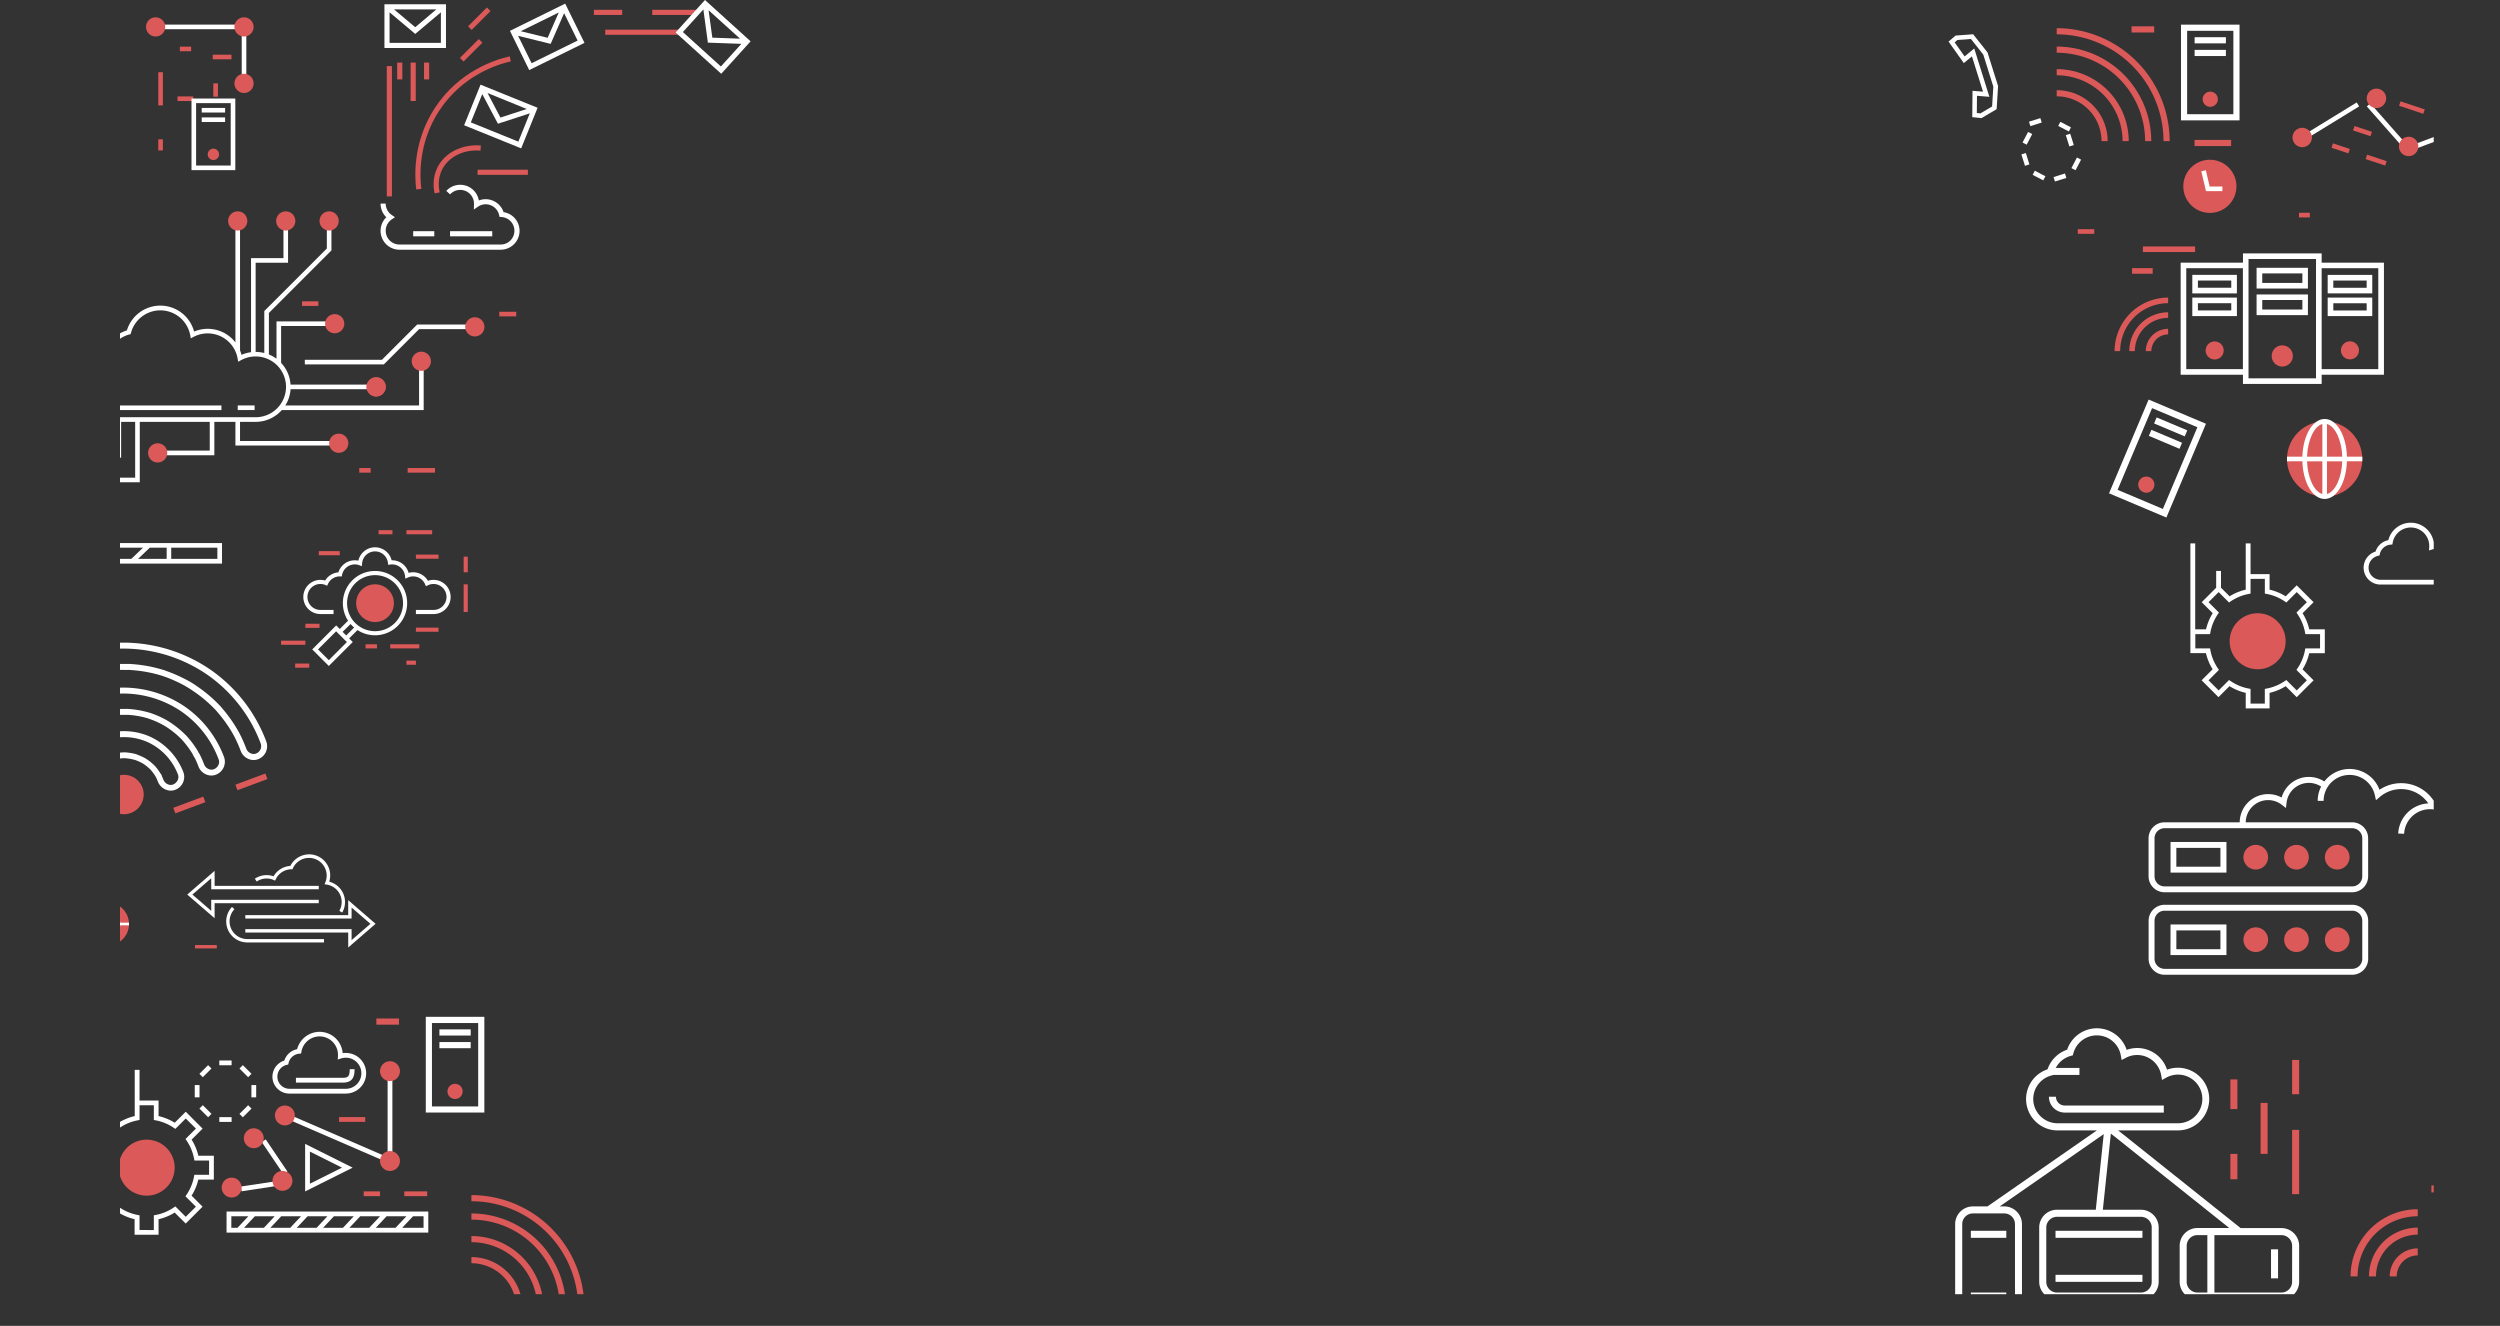 <svg xmlns="http://www.w3.org/2000/svg" xmlns:xlink="http://www.w3.org/1999/xlink" viewBox="0 0 2074.58 1100.26"><rect x="0" y="0" width="2074.58" height="1100.26" fill="#333333" stroke="none"/><defs><style>.cls-1{fill:none;}.cls-2{clip-path:url(#clip-path);}.cls-3{fill:#db5958;}.cls-4{fill:#fff;}</style><clipPath id="clip-path" transform="translate(99.58 -3.05)"><rect class="cls-1" width="1920" height="1077"/></clipPath></defs><title>Asset 2</title><g id="Layer_2" data-name="Layer 2"><g id="Layer_1-2" data-name="Layer 1"><g class="cls-2"><circle class="cls-3" cx="1833.82" cy="154.62" r="22.06"/><circle class="cls-3" cx="89.18" cy="766.79" r="17.87"/><path class="cls-4" d="M-28.27,768.73v2.21H-21c.31,10.1,4.84,17.87,10.56,17.87S-.14,781,.16,770.94H7.47v-2.21H.16c-.3-10.1-4.83-17.86-10.56-17.86S-20.65,758.63-21,768.73Zm9.52,2.21h7.25v15.51C-15.36,785.38-18.48,778.8-18.75,770.94Zm9.45,15.51V770.94H-2C-2.31,778.8-5.43,785.38-9.3,786.45ZM-2,768.73H-9.3v-15.5C-5.43,754.3-2.31,760.87-2,768.73Zm-9.46-15.5v15.5h-7.25C-18.48,760.87-15.36,754.3-11.5,753.23Z" transform="translate(99.58 -3.05)"/><path class="cls-4" d="M1748,701.75h-46.4v25.41H1748ZM1743,722.26h-36.58V706.65H1743Z" transform="translate(99.58 -3.05)"/><path class="cls-4" d="M1701.55,795.61H1748V770.19h-46.4Zm4.91-20.51H1743v15.6h-36.58Z" transform="translate(99.58 -3.05)"/><path class="cls-4" d="M1852.37,753.87H1696.66a13.27,13.27,0,0,0-13.25,13.25v31.55a13.27,13.27,0,0,0,13.25,13.26h155.71a13.27,13.27,0,0,0,13.25-13.26V767.12A13.27,13.27,0,0,0,1852.37,753.87Zm8.34,44.8a8.36,8.36,0,0,1-8.34,8.35H1696.66a8.36,8.36,0,0,1-8.34-8.35V767.12a8.35,8.35,0,0,1,8.34-8.34h155.71a8.35,8.35,0,0,1,8.34,8.34Z" transform="translate(99.58 -3.05)"/><path class="cls-4" d="M1915.53,669.72a26.41,26.41,0,0,0-25,25l4.9.25a21.52,21.52,0,0,1,42.33-4.28l.68,2.64,2.56-1a21.53,21.53,0,0,1,29.06,20.16H1975A26.43,26.43,0,0,0,1941.77,687a26.28,26.28,0,0,0-20.29-16.94A32.27,32.27,0,0,0,1875,658.42a26.42,26.42,0,0,0-45.79-6.86,23.51,23.51,0,0,0-35.43,13.3,23.3,23.3,0,0,0-11.17-2.82A23.55,23.55,0,0,0,1759,685.43h-62.38a13.27,13.27,0,0,0-13.25,13.25v31.55a13.27,13.27,0,0,0,13.25,13.25h155.71a13.26,13.26,0,0,0,13.25-13.25V698.68a13.26,13.26,0,0,0-13.25-13.25H1764A18.63,18.63,0,0,1,1782.56,667a18.43,18.43,0,0,1,11.37,3.89l3.45,2.67.49-4.34a18.6,18.6,0,0,1,28.69-13.45,26.17,26.17,0,0,0-2.83,11.87h4.91a21.52,21.52,0,0,1,42.56-4.54l.87,4,3.13-2.67a27.33,27.33,0,0,1,40.33,5.32Zm-54.82,29v31.55a8.35,8.35,0,0,1-8.34,8.34H1696.66a8.35,8.35,0,0,1-8.34-8.34V698.68a8.35,8.35,0,0,1,8.34-8.34h155.71A8.35,8.35,0,0,1,1860.71,698.68Z" transform="translate(99.58 -3.05)"/><circle class="cls-3" cx="1772.3" cy="714.45" r="10.26" transform="translate(8.02 290.07) rotate(-9.22)"/><circle class="cls-3" cx="1806.1" cy="714.45" r="10.26" transform="translate(8.46 295.49) rotate(-9.22)"/><circle class="cls-3" cx="1839.91" cy="714.45" r="10.26" transform="translate(8.89 300.9) rotate(-9.22)"/><circle class="cls-3" cx="1772.3" cy="782.9" r="10.26" transform="translate(-2.94 290.96) rotate(-9.22)"/><circle class="cls-3" cx="1806.1" cy="782.9" r="10.26" transform="translate(-2.51 296.37) rotate(-9.22)"/><circle class="cls-3" cx="1839.91" cy="782.9" r="10.26" transform="translate(-2.07 301.78) rotate(-9.22)"/><polygon class="cls-4" points="264.52 746.71 175.28 746.71 175.28 755.84 159.66 742.33 175.28 728.81 175.28 737.94 264.52 737.94 264.52 735.13 178.09 735.13 178.09 722.67 155.38 742.33 178.09 761.98 178.09 749.52 264.52 749.52 264.52 746.71"/><polygon class="cls-4" points="288.96 759.43 203.56 759.43 203.56 762.23 291.76 762.23 291.76 753.11 307.38 766.62 291.76 780.14 291.76 771.01 203.56 771.01 203.56 773.82 288.96 773.82 288.96 786.27 311.67 766.62 288.96 746.97 288.96 759.43"/><path class="cls-4" d="M184.39,760.33a17.46,17.46,0,0,0-10.76-25.65,17.28,17.28,0,0,0,.8-5.21,17.47,17.47,0,0,0-33.07-7.85,17.38,17.38,0,0,0-13.93,8.61,17.53,17.53,0,0,0-15.53,2l1.57,2.33a14.64,14.64,0,0,1,14-1.29l1.23.54.59-1.21a14.6,14.6,0,0,1,12.94-8.22h.9l.36-.83a14.67,14.67,0,0,1,26.93,11.63l-.7,1.65,1.77.28A14.66,14.66,0,0,1,182,758.92Z" transform="translate(99.58 -3.05)"/><path class="cls-4" d="M90.94,767.66a14.63,14.63,0,0,1,4-10.09l-2-1.93a17.46,17.46,0,0,0,12.67,29.48h63.66v-2.8H105.6A14.68,14.68,0,0,1,90.94,767.66Z" transform="translate(99.58 -3.05)"/><rect class="cls-3" x="161.81" y="784.22" width="18.12" height="2.81"/><path class="cls-4" d="M1606.51,913.15h-5.83a13.17,13.17,0,0,0,13.16,13.15H1696v-5.83h-82.13A7.33,7.33,0,0,1,1606.51,913.15Z" transform="translate(99.58 -3.05)"/><path class="cls-4" d="M1793.6,1022.15h-33.83l-101.65-81.06h49.72a26,26,0,1,0-9.14-50.39,26,26,0,0,0-33.52-16.44,26,26,0,0,0-49.36-.15,26.06,26.06,0,0,0-16.3,16.31,26,26,0,0,0,8.34,50.67h32.62l-90.79,63.07h-12.1a14.74,14.74,0,0,0-14.72,14.72v69.7a14.73,14.73,0,0,0,14.72,14.72h26a14.74,14.74,0,0,0,14.72-14.72v-69.7a14.75,14.75,0,0,0-14.72-14.72h-3.72l86.31-60-6.61,62.77h-32.23a14.74,14.74,0,0,0-14.72,14.72v45.06a14.73,14.73,0,0,0,14.72,14.72h69.7a14.73,14.73,0,0,0,14.72-14.72v-45.06a14.74,14.74,0,0,0-14.72-14.72h-31.61l6.66-63.2,98.29,78.38H1723.9a14.74,14.74,0,0,0-14.72,14.72v29.88a14.74,14.74,0,0,0,14.72,14.72h69.7a14.73,14.73,0,0,0,14.72-14.72v-29.88A14.73,14.73,0,0,0,1793.6,1022.15Zm-221.08-3.27v69.7a8.9,8.9,0,0,1-8.89,8.89h-26a8.89,8.89,0,0,1-8.89-8.89v-69.7a8.9,8.9,0,0,1,8.89-8.89h26A8.9,8.9,0,0,1,1572.52,1018.88Zm113.45,2.81v45.06a8.9,8.9,0,0,1-8.89,8.89h-69.7a8.9,8.9,0,0,1-8.89-8.89v-45.06a8.9,8.9,0,0,1,8.89-8.89h69.7A8.9,8.9,0,0,1,1686,1021.69Zm-98.3-106.62a20.21,20.21,0,0,1,14.94-19.5l1.62-.43,0-.08H1626v-5.83h-19.64a20.17,20.17,0,0,1,12.53-10l1.63-.44.43-1.62a20.2,20.2,0,0,1,39.37,1.62l.71,3.91,3.51-1.86a20.21,20.21,0,0,1,29.29,14.43l.69,4,3.59-2a20.19,20.19,0,1,1,9.71,37.9h-100A20.22,20.22,0,0,1,1587.67,915.07ZM1715,1066.75v-29.88a8.9,8.9,0,0,1,8.89-8.89h8.26v47.66h-8.26A8.9,8.9,0,0,1,1715,1066.75Zm87.48,0a8.9,8.9,0,0,1-8.89,8.89H1738V1028h55.62a8.9,8.9,0,0,1,8.89,8.89Z" transform="translate(99.58 -3.05)"/><rect class="cls-4" x="1635.48" y="1021.35" width="29.41" height="5.83"/><rect class="cls-4" x="1635.48" y="1072.6" width="29.41" height="5.83"/><rect class="cls-4" x="1705.74" y="1021.35" width="72.13" height="5.83"/><rect class="cls-4" x="1705.74" y="1057.89" width="72.13" height="5.83"/><rect class="cls-4" x="1884.57" y="1036.73" width="5.83" height="24.08"/><path class="cls-3" d="M1889.31,1062.25h-5.83a23.29,23.29,0,0,1,23.26-23.26v5.83A17.45,17.45,0,0,0,1889.31,1062.25Z" transform="translate(99.58 -3.05)"/><path class="cls-3" d="M1872.1,1062.25h-5.83a40.52,40.52,0,0,1,40.47-40.47v5.83A34.68,34.68,0,0,0,1872.1,1062.25Z" transform="translate(99.58 -3.05)"/><path class="cls-3" d="M1856.83,1062.25H1851a55.8,55.8,0,0,1,55.74-55.74v5.83A50,50,0,0,0,1856.83,1062.25Z" transform="translate(99.58 -3.05)"/><rect class="cls-3" x="1850.84" y="895.72" width="5.83" height="24.62"/><rect class="cls-3" x="1850.84" y="957.53" width="5.83" height="21.05"/><rect class="cls-3" x="1875.91" y="915.22" width="5.83" height="42.3"/><rect class="cls-3" x="1902.07" y="879.58" width="5.83" height="28.45"/><rect class="cls-3" x="1902.07" y="937.62" width="5.83" height="53.31"/><rect class="cls-3" x="2017.65" y="983.66" width="14.44" height="5.83"/><rect class="cls-3" x="2035.22" y="1022.89" width="20.65" height="5.83"/><rect class="cls-3" x="1702.5" y="1091.08" width="134.88" height="5.83"/><rect class="cls-3" x="1864.74" y="1091.08" width="35.54" height="5.83"/><path class="cls-4" d="M193.06,972l-39.43-19.71v39.43Zm-35.47-13.3L184.21,972l-26.62,13.31Z" transform="translate(99.58 -3.05)"/><path class="cls-4" d="M88.42,1025.9H255.83v-17.5H88.42Zm118.42-4H190.39l9-9.58h16.44Zm14.4-9.58h16.44l-9,9.58H212.27ZM185,1021.94H168.52l9-9.58h16.45Zm-21.87,0H146.65l9-9.58h16.45Zm-21.88,0H124.78l9-9.58H150.2Zm-21.87,0H102.91l9-9.58h16.44Zm132.52,0H234.14l9-9.58h8.76Zm-159.49-9.58h14.07l-9,9.58h-5.1Z" transform="translate(99.58 -3.05)"/><rect class="cls-4" x="182.01" y="880.02" width="10.18" height="3.96"/><rect class="cls-4" x="102.16" y="886.84" width="3.96" height="10.18" transform="translate(-500.62 331.84) rotate(-45)"/><rect class="cls-4" x="208.63" y="900.42" width="3.96" height="10.18"/><rect class="cls-4" x="99.05" y="923.2" width="10.18" height="3.96" transform="translate(-524.13 341.58) rotate(-45)"/><rect class="cls-4" x="182.01" y="927.04" width="10.18" height="3.96"/><rect class="cls-4" x="68.92" y="920.09" width="3.96" height="10.18" transform="translate(-533.84 318.05) rotate(-45)"/><rect class="cls-4" x="161.61" y="900.42" width="3.96" height="10.18"/><rect class="cls-4" x="65.81" y="889.96" width="10.18" height="3.96" transform="translate(-510.35 308.33) rotate(-45)"/><path class="cls-4" d="M187.37,876.81a16.91,16.91,0,0,0-2.57.19A19.24,19.24,0,0,0,147,873.7a13.93,13.93,0,0,0-10.62,9.45,14,14,0,0,0,4.31,27.38h46.72a16.86,16.86,0,0,0,0-33.72Zm0,29.76H140.65a10.07,10.07,0,0,1-2.26-19.88l1.21-.27.28-1.22a10,10,0,0,1,8.9-7.76l1.51-.14.26-1.5a15.28,15.28,0,0,1,30.34,2.64c0,.31,0,.61,0,.92l-.2,2.9,2.78-.88a12.71,12.71,0,0,1,3.93-.61,12.9,12.9,0,0,1,0,25.8Z" transform="translate(99.58 -3.05)"/><path class="cls-4" d="M185.14,897.44H146v4h39.16c9.48,0,9.48-7.53,9.48-11.14h-4C190.66,895.9,189.48,897.44,185.14,897.44Z" transform="translate(99.58 -3.05)"/><path class="cls-4" d="M59.41,948.74l9.14-9.14-14-14-9.14,9.13A43.49,43.49,0,0,0,32,929.21V916.28H16.22V890.85h-4v38.36a43.49,43.49,0,0,0-13.38,5.53l-7.16-7.15v-14h-4v14l-12,12,9.14,9.14a43.46,43.46,0,0,0-5.54,13.37h-9V890.85h-4v91h12.92a43.46,43.46,0,0,0,5.54,13.37l-9.14,9.14,14,14,9.14-9.13a43.49,43.49,0,0,0,13.38,5.53v12.93H32V1014.8a43.49,43.49,0,0,0,13.38-5.53l9.14,9.13,14-14-9.14-9.14A43.22,43.22,0,0,0,65,981.9H77.87V962.11H65A43.22,43.22,0,0,0,59.41,948.74Zm14.5,29.2H61.7l-.3,1.61a39.7,39.7,0,0,1-6.16,14.88l-.92,1.35,8.63,8.63-8.39,8.39-8.63-8.63-1.36.92a39.47,39.47,0,0,1-14.88,6.16l-1.61.31v12.21H16.22v-12.21l-1.61-.31a39.53,39.53,0,0,1-14.88-6.16l-1.35-.92-8.64,8.63-8.39-8.39,8.63-8.63-.92-1.35a39.52,39.52,0,0,1-6.15-14.88l-.31-1.61H-29.61V966.07H-17.4l.31-1.61a39.52,39.52,0,0,1,6.15-14.88l.92-1.35-8.63-8.63,8.39-8.39,8.64,8.63,1.35-.92a39.53,39.53,0,0,1,14.88-6.16l1.61-.31V920.24H28.08v12.21l1.61.31a39.47,39.47,0,0,1,14.88,6.16l1.36.92,8.63-8.63L63,939.6l-8.63,8.63.92,1.35a39.7,39.7,0,0,1,6.16,14.88l.3,1.61H73.91Z" transform="translate(99.58 -3.05)"/><rect class="cls-4" x="321.65" y="894.34" width="3.96" height="63.26"/><rect class="cls-4" x="179.36" y="905.17" width="3.96" height="85.47" transform="translate(-660.97 734.47) rotate(-66.58)"/><rect class="cls-4" x="121.77" y="949.23" width="3.96" height="32.25" transform="matrix(0.83, -0.56, 0.56, 0.83, -415.44, 228.01)"/><rect class="cls-4" x="97.84" y="984.71" width="30.93" height="3.96" transform="matrix(0.99, -0.15, 0.15, 0.99, -44.68, 24.45)"/><circle class="cls-3" cx="22.15" cy="972" r="23.25" transform="translate(-840.87 832.22) rotate(-80.61)"/><rect class="cls-3" x="281.34" y="927" width="21.75" height="3.96"/><rect class="cls-3" x="335.49" y="988.65" width="19.03" height="3.96"/><rect class="cls-3" x="301.82" y="988.65" width="13.53" height="3.96"/><circle class="cls-3" cx="323.63" cy="888.89" r="8.28"/><circle class="cls-3" cx="224.05" cy="966.41" r="8.28" transform="translate(-654.07 795.32) rotate(-67.19)"/><circle class="cls-3" cx="136.88" cy="928.65" r="8.28" transform="translate(-111.98 53.99) rotate(-13.4)"/><circle class="cls-3" cx="111.03" cy="947.53" r="8.28" transform="translate(-705.88 679.56) rotate(-67.19)"/><circle class="cls-3" cx="234.4" cy="979.92" r="8.28"/><circle class="cls-3" cx="92.61" cy="988.54" r="8.28" transform="translate(-58.59 24.82) rotate(-9.28)"/><path class="cls-4" d="M25.21,614.47A53.55,53.55,0,0,0-15,613l-.08,0a11.44,11.44,0,0,0-6.38,6.2,10.58,10.58,0,0,0-.17,8.43,11.41,11.41,0,0,0,14.49,6.55c1.06-.38,2.22-.75,3.75-1.19l.09,0,.53-.09c.45-.08.89-.16,1.34-.22l.19,0a29.39,29.39,0,0,1,5.48-.46c.4.07.83.11,1.26.16.61,0,1.22.13,1.81.21a36.46,36.46,0,0,1,3.58.69l1.13.29.35.1.09,0c1.1.41,2.27.85,3.39,1.36s2,1,2.95,1.5l.75.5a4.1,4.1,0,0,0,.43.26l.48.33c1,.7,1.94,1.46,2.85,2.25.39.34.76.68,1.13,1l.39.38.08.07,0,0,.32.33.37.39c.4.47.79.95,1.17,1.43a36.28,36.28,0,0,1,2.16,3c.28.43.54.88.8,1.32l.19.31a.05.05,0,0,0,0,0l.32.74c.45,1,.88,1.94,1.25,2.91a11.63,11.63,0,0,0,6.35,6.48,10.54,10.54,0,0,0,7.87.28l.42-.17A11.44,11.44,0,0,0,52.66,644,53.64,53.64,0,0,0,25.21,614.47ZM44.2,654a5.7,5.7,0,0,1-4.45-.11,6.82,6.82,0,0,1-3.68-3.71c-.42-1.1-.89-2.15-1.35-3.17l0-.06a4.93,4.93,0,0,0-.39-1,4.16,4.16,0,0,0-.63-.9c-.21-.35-.42-.7-.64-1-.75-1.17-1.57-2.33-2.43-3.43-.43-.54-.87-1.08-1.32-1.6l-.17-.19-.27-.33h0l-.05,0a1.14,1.14,0,0,0-.19-.19l-.3-.28-.14-.13-.41-.4c-.45-.42-.86-.79-1.27-1.15-1-.89-2.11-1.75-3.22-2.54l-.86-.59-.73-.49,0,0-.48-.3c-1.07-.6-2.19-1.18-3.33-1.69s-2.55-1.07-3.74-1.52L13.9,629h0l-.11,0a6.39,6.39,0,0,0-.91-.25l-.89-.23c-1.33-.31-2.68-.57-4-.76-.67-.1-1.36-.18-2-.25l-.19,0v0a8.46,8.46,0,0,0-1.53-.13,34.66,34.66,0,0,0-6.2.51l-.19,0-1.24.2a5,5,0,0,0-1.13.13,3.85,3.85,0,0,0-1.11.41c-1.23.37-2.24.7-3.2,1a6.56,6.56,0,0,1-8.28-3.85,5.76,5.76,0,0,1,.14-4.54,6.63,6.63,0,0,1,3.6-3.56h0a48.63,48.63,0,0,1,36.53,1.3,48.65,48.65,0,0,1,24.9,26.77C49.42,649.27,47.16,652.7,44.2,654Z" transform="translate(99.58 -3.05)"/><path class="cls-4" d="M53.69,589.34a91,91,0,0,0-51.26-15.7,88.69,88.69,0,0,0-30.09,5.57h0a11.52,11.52,0,0,0-6.43,6.25,10.56,10.56,0,0,0-.15,8.39,11.54,11.54,0,0,0,14.5,6.55c1.9-.7,3.67-1.28,5.38-1.78l1.91-.52,1-.26.33-.09.32-.06.49-.09A75,75,0,0,1,.82,596.26c.91,0,1.83,0,2.8,0s1.67,0,2.54,0l.41,0,.5,0c1,.08,2.1.18,3.13.29a75.31,75.31,0,0,1,10.76,2l1.41.39.29.11.46.14,1,.33c1.76.61,3.52,1.29,5.22,2s3.21,1.46,4.78,2.27c.83.43,1.66.89,2.46,1.34l1,.61.68.42.29.16a77.78,77.78,0,0,1,7.83,5.84c1.34,1.15,2.67,2.36,3.93,3.61.21.2.42.41.62.62l.29.28.27.29.51.56c.36.4.7.8,1,1.2a75.43,75.43,0,0,1,7.27,10.09c.06.11.15.31.26.54a11.57,11.57,0,0,0,1.5,2.62c.18.37.36.74.53,1.11.91,1.9,1.76,3.91,2.6,6.14a11.66,11.66,0,0,0,6.32,6.47,10.6,10.6,0,0,0,7.91.29l.42-.17a11.46,11.46,0,0,0,6.54-14.51A88.72,88.72,0,0,0,53.69,589.34Zm24.32,52a5.66,5.66,0,0,1-4.47-.12,6.81,6.81,0,0,1-3.66-3.69c-.89-2.36-1.79-4.49-2.76-6.51-.22-.46-.44-.92-.67-1.38l-.24-.48a5.1,5.1,0,0,0-.86-1.33l-.26-.54a10.21,10.21,0,0,0-.47-.92,78,78,0,0,0-7.77-10.8c-.37-.43-.73-.85-1.11-1.27l-.2-.22a.81.81,0,0,0-.09-.1h0l-.12-.13c-.05-.06-.11-.12-.16-.19l-.19-.19-.1-.11h0l-.11-.12L54.5,613l-.66-.65c-1.35-1.33-2.77-2.63-4.2-3.85a83.52,83.52,0,0,0-8.84-6.55l-.09-.06-.15-.1,0,0c-.11-.06-.22-.14-.34-.2-.47-.29-1-.59-1.16-.7-.85-.49-1.74-1-2.62-1.42-1.67-.87-3.39-1.68-5.09-2.42s-3.68-1.51-5.56-2.16l-1.05-.33v0h0l-.94-.27c-.52-.15-1-.3-1.55-.43a79.44,79.44,0,0,0-11.47-2.17c-1.09-.12-2.22-.22-3.34-.3l-.35,0a5.07,5.07,0,0,0-.95-.11,3.91,3.91,0,0,0-1,.09H3.66c-1,0-2,0-3.06,0a80.87,80.87,0,0,0-11.9,1.43h0a7.88,7.88,0,0,0-1.85.39h0v0l-.59.16c-.68.18-1.35.35-2,.55-1.83.53-3.69,1.14-5.71,1.89a6.54,6.54,0,0,1-8.27-3.86,5.7,5.7,0,0,1,.13-4.52A6.68,6.68,0,0,1-26,583.83h0a84,84,0,0,1,28.4-5.27,86.17,86.17,0,0,1,48.49,14.86,83.81,83.81,0,0,1,30.94,39.7C83.22,636.67,81,640.1,78,641.36Z" transform="translate(99.58 -3.05)"/><path class="cls-4" d="M74.79,558.58A128.18,128.18,0,0,0,2.24,536.33a126.34,126.34,0,0,0-42.93,7.93h0a11.5,11.5,0,0,0-6.44,6.26,10.58,10.58,0,0,0-.14,8.38,11.51,11.51,0,0,0,14.5,6.55c2.84-1.06,5.64-2,8.32-2.74,1.35-.39,2.76-.77,4.17-1.12l.67-.15c.14,0,.33-.07.54-.14h0l.2,0,1.09-.22A113,113,0,0,1-.7,559c1.65-.07,3.28-.05,5,0,1.11,0,2.27,0,3.42,0h.17l1.92.12c1.47.11,3,.24,4.43.41a112.47,112.47,0,0,1,16.16,3c1,.26,2,.54,2.92.82l.52.15.75.24c.7.22,1.39.46,2.08.71,2.57.89,5.13,1.89,7.63,3s5,2.27,7.38,3.53c1.2.63,2.41,1.29,3.58,2l1.64,1,.93.58.36.21,0,0,.08.06c2.47,1.63,4.72,3.19,6.79,4.72s4,3.06,5.78,4.6c2.08,1.78,4.12,3.67,6.06,5.6.46.45.91.91,1.35,1.36a10.2,10.2,0,0,0,.82.79c.51.52,1,1.15,1.56,1.8l.79.94a112.37,112.37,0,0,1,11,15.23c.45.75.89,1.51,1.32,2.27l.57,1,.1.2.32.6c.17.31.33.62.39.74.4.79.79,1.59,1.17,2.39,1.39,2.9,2.72,6,3.94,9.29a11.62,11.62,0,0,0,6.32,6.47,10.6,10.6,0,0,0,7.91.29l.42-.16a11.48,11.48,0,0,0,6.54-14.52A126.31,126.31,0,0,0,74.79,558.58ZM113,628.33a5.69,5.69,0,0,1-4.48-.12,6.7,6.7,0,0,1-3.64-3.68c-1.28-3.4-2.66-6.65-4.11-9.68-.4-.84-.81-1.68-1.22-2.5-.07-.12-.25-.46-.43-.81a1.4,1.4,0,0,1-.09-.17,1,1,0,0,1-.08-.18h0a.69.69,0,0,1-.09-.15l-.06-.12-.09-.14-.16-.3-.5-.89c-.45-.79-.92-1.58-1.39-2.37a115.78,115.78,0,0,0-11.44-15.9l-.72-.87c-.59-.71-1.19-1.44-1.86-2.12-.21-.23-.44-.43-.66-.63a1.59,1.59,0,0,0-.13-.13l-1.4-1.42c-2-2-4.17-4-6.34-5.85a128.17,128.17,0,0,0-13.75-10.15h0v0c-.35-.23-.74-.46-.9-.56l-1.71-1c-1.23-.71-2.49-1.39-3.75-2-2.52-1.31-5.11-2.55-7.7-3.67s-5.28-2.18-8-3.12L36.12,559l-.38-.12h0l-.64-.19H35l-.33-.1c-1-.29-2-.58-3-.85a115.49,115.49,0,0,0-16.87-3.16c-1.53-.18-3.09-.32-4.63-.43L8.25,554l-.64,0H7.06v0c-.91,0-1.83,0-2.73,0-1.7,0-3.47,0-5.24.05a116.5,116.5,0,0,0-17.84,2.16l-1.12.22-.22,0-.16,0-.13,0-.17,0h0l-.16,0h0l-.76.18c-1.48.36-2.94.75-4.37,1.16-2.78.8-5.7,1.76-8.66,2.86a6.19,6.19,0,0,1-4.82-.21A7,7,0,0,1-42.78,557a5.68,5.68,0,0,1,.14-4.51,6.62,6.62,0,0,1,3.64-3.6h0a121.19,121.19,0,0,1,41.24-7.62A123.36,123.36,0,0,1,72,562.65a121.33,121.33,0,0,1,44.78,57.43A6.57,6.57,0,0,1,113,628.33Z" transform="translate(99.58 -3.05)"/><rect class="cls-3" x="95.78" y="649.39" width="26.55" height="4.92" transform="translate(-121.19 76.08) rotate(-20.44)"/><rect class="cls-3" x="44.24" y="668.59" width="26.55" height="4.92" transform="translate(-131.15 59.29) rotate(-20.44)"/><circle class="cls-3" cx="102.9" cy="659.32" r="16.35"/><path class="cls-4" d="M1650.56,412.43l47.59,20.08L1731,354.7l-47.59-20.08Zm35.72-70.7,37.59,15.86-28.61,67.81-37.59-15.86Z" transform="translate(99.58 -3.05)"/><rect class="cls-4" x="1699.11" y="343.57" width="5.43" height="27.59" transform="translate(810.63 1783.41) rotate(-67.13)"/><rect class="cls-4" x="1694.76" y="353.87" width="5.43" height="27.59" transform="translate(798.49 1785.7) rotate(-67.13)"/><circle class="cls-3" cx="1681.6" cy="405.29" r="6.72" transform="translate(754.12 1794.07) rotate(-67.13)"/><rect class="cls-4" x="1611.65" y="103.12" width="3.86" height="9.92" transform="translate(869.68 1484.84) rotate(-62.39)"/><rect class="cls-4" x="1622.89" y="116.56" width="3.86" height="9.92" transform="matrix(0.95, -0.3, 0.3, 0.95, 137.55, 488.25)"/><rect class="cls-4" x="1618.3" y="137.04" width="9.92" height="3.86" transform="translate(847.5 1509.99) rotate(-62.39)"/><rect class="cls-4" x="1604.86" y="148.28" width="9.92" height="3.86" transform="translate(128.29 485.07) rotate(-17.39)"/><rect class="cls-4" x="1590.44" y="143.69" width="3.86" height="9.92" transform="translate(822.35 1487.81) rotate(-62.39)"/><rect class="cls-4" x="1579.21" y="130.25" width="3.86" height="9.92" transform="translate(131.46 475.81) rotate(-17.39)"/><rect class="cls-4" x="1577.74" y="115.83" width="9.92" height="3.86" transform="translate(844.53 1462.66) rotate(-62.39)"/><rect class="cls-4" x="1591.18" y="104.59" width="9.92" height="3.86" transform="matrix(0.95, -0.3, 0.3, 0.95, 140.72, 478.98)"/><path class="cls-4" d="M42.5,470.73v0H84.65v-17h-163v17h117v0Zm38.29-3.89H42.5v-9.33H80.79Zm-106.72-9.33H-6.2l-9.73,9.33H-35.66Zm-15.31,9.33H-61l9.73-9.33H-31.5Zm40.62-9.33H19.11l-9.74,9.33H-10.36Zm-73.88,0h17.69l-9.73,9.33h-8ZM15,466.84l9.73-9.33h14v9.33Z" transform="translate(99.58 -3.05)"/><polygon class="cls-4" points="1844.22 154.78 1833.65 154.78 1830.46 141.27 1826.71 142.15 1830.6 158.63 1844.22 158.63 1844.22 154.78"/><path class="cls-4" d="M1815.62,225.28H1773v17.19h42.59ZM1811,237.82h-33.29v-7.9H1811Z" transform="translate(99.58 -3.05)"/><path class="cls-4" d="M1815.62,247.38H1773v17.2h42.59ZM1811,259.93h-33.29V252H1811Z" transform="translate(99.58 -3.05)"/><path class="cls-4" d="M1710,221v93h51.69v7.66H1827V314h51.69V221H1827v-7.66h-65.29V221Zm4.65,88.36V225.63h47v83.72ZM1874,225.63v83.72h-47V225.63ZM1766.32,218h56v99h-56V218Z" transform="translate(99.58 -3.05)"/><path class="cls-4" d="M1719.67,246.51h37V231.17h-37Zm4.64-10.69H1752v6h-27.69Z" transform="translate(99.58 -3.05)"/><path class="cls-4" d="M1719.67,265.35h37V250h-37Zm4.64-10.69H1752v6h-27.69Z" transform="translate(99.58 -3.05)"/><path class="cls-4" d="M1710.28,102.93h48.57V23.5h-48.57Zm5.1-74.32h38.37V97.82h-38.37Z" transform="translate(99.58 -3.05)"/><path class="cls-4" d="M1869,231.17h-37v15.34h37Zm-4.65,10.69h-27.68v-6h27.68Z" transform="translate(99.58 -3.05)"/><path class="cls-4" d="M1869,250h-37v15.34h37Zm-4.65,10.7h-27.68v-6h27.68Z" transform="translate(99.58 -3.05)"/><rect class="cls-4" x="1821.17" y="30.87" width="25.95" height="5.11"/><rect class="cls-4" x="1821.17" y="41.39" width="25.95" height="5.11"/><rect class="cls-4" x="1813.02" y="100.33" width="47.66" height="3.86" transform="translate(317.08 972.24) rotate(-31.52)"/><rect class="cls-4" x="1878.16" y="84.67" width="3.86" height="42.92" transform="translate(499.64 1267.35) rotate(-41.42)"/><rect class="cls-4" x="1901.95" y="116.03" width="40.6" height="3.86" transform="translate(179.91 677.31) rotate(-20.49)"/><circle class="cls-3" cx="1929.07" cy="380.91" r="31.26"/><path class="cls-4" d="M1798.24,382v3.85H1811c.54,17.68,8.46,31.26,18.48,31.26s17.94-13.58,18.48-31.26h12.78V382H1848c-.54-17.68-8.46-31.27-18.48-31.27S1811.56,364.35,1811,382Zm16.64,3.85h12.69V413C1820.81,411.14,1815.35,399.64,1814.88,385.88ZM1831.43,413V385.88h12.68C1843.64,399.64,1838.18,411.14,1831.43,413Zm12.68-31h-12.68V354.89C1838.18,356.77,1843.64,368.27,1844.11,382Zm-16.54-27.14V382h-12.69C1815.35,368.27,1820.81,356.77,1827.57,354.89Z" transform="translate(99.58 -3.05)"/><path class="cls-3" d="M1649.44,120.18h-5.11a37.24,37.24,0,0,0-37.2-37.2V77.87A42.36,42.36,0,0,1,1649.44,120.18Z" transform="translate(99.58 -3.05)"/><path class="cls-3" d="M1666.9,120.18h-5.1a54.74,54.74,0,0,0-54.67-54.67v-5.1A59.83,59.83,0,0,1,1666.9,120.18Z" transform="translate(99.58 -3.05)"/><path class="cls-3" d="M1685.61,120.18h-5.1a73.46,73.46,0,0,0-73.38-73.37V41.7A78.57,78.57,0,0,1,1685.61,120.18Z" transform="translate(99.58 -3.05)"/><path class="cls-3" d="M1700.87,120.18h-5.1a88.75,88.75,0,0,0-88.64-88.64v-5.1A93.84,93.84,0,0,1,1700.87,120.18Z" transform="translate(99.58 -3.05)"/><circle class="cls-3" cx="1738.16" cy="293.85" r="7.51" transform="translate(1269.25 1959.45) rotate(-80.78)"/><circle class="cls-3" cx="1850.49" cy="293.85" r="7.51" transform="translate(76.4 297.17) rotate(-9.22)"/><path class="cls-3" d="M1685.7,294.45h-4.64a18.56,18.56,0,0,1,18.54-18.54v4.65A13.91,13.91,0,0,0,1685.7,294.45Z" transform="translate(99.58 -3.05)"/><path class="cls-3" d="M1672,294.45h-4.64a32.29,32.29,0,0,1,32.26-32.26v4.65A27.64,27.64,0,0,0,1672,294.45Z" transform="translate(99.58 -3.05)"/><path class="cls-3" d="M1659.81,294.45h-4.65A44.49,44.49,0,0,1,1699.6,250v4.65A39.84,39.84,0,0,0,1659.81,294.45Z" transform="translate(99.58 -3.05)"/><rect class="cls-3" x="1859.13" y="104.31" width="3.86" height="15.21" transform="translate(1268.06 1839.88) rotate(-71.64)"/><rect class="cls-3" x="1870.44" y="127.45" width="3.86" height="17.08" transform="translate(1252.96 1867.1) rotate(-71.64)"/><rect class="cls-3" x="1841.02" y="118.83" width="3.86" height="14.78" transform="translate(1242.08 1832.49) rotate(-71.64)"/><rect class="cls-3" x="1821.12" y="116.1" width="30.33" height="5.11"/><rect class="cls-3" x="1724.22" y="190.17" width="13.66" height="3.86"/><rect class="cls-3" x="1900.14" y="81.79" width="3.86" height="21.18" transform="translate(1314.69 1865.42) rotate(-71.64)"/><rect class="cls-3" x="1778.24" y="204.51" width="43.32" height="4.65"/><rect class="cls-3" x="1768.83" y="21.85" width="18.8" height="5.11"/><rect class="cls-3" x="1769.24" y="222.5" width="17.12" height="4.65"/><circle class="cls-3" cx="1811.01" cy="117.2" r="8.06" transform="translate(1228.77 1796) rotate(-71.64)"/><circle class="cls-3" cx="1863.2" cy="85.95" r="8.06" transform="matrix(0.32, -0.95, 0.95, 0.32, 1294.18, 1824.13)"/><circle class="cls-3" cx="1899.09" cy="124.54" r="8.06" transform="translate(1573.81 1976.64) rotate(-80.85)"/><circle class="cls-3" cx="1946.1" cy="107.65" r="8.06" transform="translate(1330.36 1917.67) rotate(-71.64)"/><circle class="cls-3" cx="1893.9" cy="295.38" r="8.81"/><circle class="cls-3" cx="1834.14" cy="82.34" r="6.32"/><path class="cls-4" d="M253.76,926.27h48.58V846.84H253.76ZM258.87,852h38.36v69.21H258.87Z" transform="translate(99.58 -3.05)"/><rect class="cls-4" x="364.65" y="854.21" width="25.95" height="5.11"/><rect class="cls-4" x="364.65" y="864.73" width="25.95" height="5.11"/><path class="cls-3" d="M333.92,1088.52h-5.1a37.25,37.25,0,0,0-37.21-37.2v-5.11A42.36,42.36,0,0,1,333.92,1088.52Z" transform="translate(99.58 -3.05)"/><path class="cls-3" d="M351.39,1088.52h-5.11a54.73,54.73,0,0,0-54.67-54.67v-5.1A59.84,59.84,0,0,1,351.39,1088.52Z" transform="translate(99.58 -3.05)"/><path class="cls-3" d="M370.1,1088.52H365a73.47,73.47,0,0,0-73.38-73.38V1010A78.58,78.58,0,0,1,370.1,1088.52Z" transform="translate(99.58 -3.05)"/><path class="cls-3" d="M385.36,1088.52h-5.11a88.74,88.74,0,0,0-88.64-88.64v-5.1A93.85,93.85,0,0,1,385.36,1088.52Z" transform="translate(99.58 -3.05)"/><rect class="cls-3" x="312.32" y="845.19" width="18.8" height="5.11"/><circle class="cls-3" cx="377.63" cy="905.68" r="6.32"/><rect class="cls-3" x="1907.77" y="176.56" width="9.01" height="3.86"/><path class="cls-4" d="M1549.73,46.58l-11.93-15.1-14.56,1.08-5.84,5,12.65,17.84,6.75-5.58L1546,79.12l-8.73-.73-.21,21.86,7.68.81,12.56-7.42,1.19-19.2Zm-5.88,50.55-3-.31.14-14.28,10.29.86-12.56-40.11-8,6.58-8.25-11.64,2.26-2,11.27-.83,10.23,13,8.31,26.52-1,16.48Z" transform="translate(99.58 -3.05)"/><path class="cls-4" d="M112.56,353.13a29,29,0,0,0,21.73-9.81H252V306.51h-3.82v33h-111a28.87,28.87,0,0,0,4.37-13.5h65.35v-3.82H141.52a28.93,28.93,0,0,0-7.83-18V273.57h39.59v-3.82H129.87v31a28.79,28.79,0,0,0-6.31-3.56V262.75l51.9-51.89V192.38h-3.82v16.89L120.3,260.61l-.56.56V296a28.83,28.83,0,0,0-7.18-.9h0v-74h26.9V192.38h-3.82v24.85h-26.9v78.09a28.69,28.69,0,0,0-7.88,2.2,29.93,29.93,0,0,0-1.25-3.71V192.38H95.78V287.2a29.08,29.08,0,0,0-34.29-9,29,29,0,0,0-55.76-1,29.1,29.1,0,0,0-19.15,19.14,28.94,28.94,0,0,0-8.7,4.43V264.84H-68.51v3.82h42.57v35.52A29,29,0,0,0-30,309.7V286.4H-88.16v3.82h54.31v33.87h0a29.05,29.05,0,0,0,14.66,25.22H-52.85v-36h-3.82v39.8H-2.89V379H-59.18v3.82H.93V353.13H12.59v46.29H-45.92v3.82H16.41V353.13H74.47V377h-39v3.82H78.29V353.13H95.78v19.66h81V369H99.6V353.13ZM-4.82,349.31A25.24,25.24,0,0,1-30,324.09a25.24,25.24,0,0,1,18.65-24.35l1.07-.28.28-1.07A25.25,25.25,0,0,1,7.76,280.6l1.07-.29.28-1.06a25.23,25.23,0,0,1,49.17,2l.46,2.57,2.31-1.22a25.22,25.22,0,0,1,36.57,18l.45,2.64,2.35-1.29a25.22,25.22,0,1,1,12.14,47.33H-4.82Z" transform="translate(99.58 -3.05)"/><path class="cls-4" d="M-17.9,322.62h-3.82A20.72,20.72,0,0,0-1,343.32H84.18V339.5H-1A16.89,16.89,0,0,1-17.9,322.62Z" transform="translate(99.58 -3.05)"/><rect class="cls-4" x="197.27" y="336.45" width="14" height="3.82"/><polygon class="cls-4" points="316.91 298.59 252.95 298.59 252.95 302.41 318.49 302.41 347.76 273.14 388.39 273.14 388.39 269.32 346.18 269.32 316.91 298.59"/><rect class="cls-3" x="338.27" y="388.39" width="22.7" height="3.82"/><rect class="cls-3" x="298.13" y="388.39" width="9.46" height="3.82"/><rect class="cls-3" x="250.67" y="250.05" width="13.53" height="3.82"/><rect class="cls-3" x="414.33" y="258.72" width="14.07" height="3.82"/><circle class="cls-3" cx="-73.79" cy="266.75" r="7.98" transform="translate(42.53 -12.56) rotate(-11.99)"/><circle class="cls-3" cx="281.11" cy="367.83" r="7.98"/><circle class="cls-3" cx="277.75" cy="268.62" r="7.98"/><circle class="cls-3" cx="197.27" cy="183.35" r="7.98"/><circle class="cls-3" cx="273.12" cy="183.35" r="7.98"/><circle class="cls-3" cx="237.12" cy="183.35" r="7.98"/><circle class="cls-3" cx="7.98" cy="285.26" r="7.98"/><circle class="cls-3" cx="-54.76" cy="308.98" r="7.98" transform="translate(27.12 -7.36) rotate(-13.28)"/><circle class="cls-3" cx="212.56" cy="324.09" r="7.98" transform="translate(-67.33 242.18) rotate(-45)"/><circle class="cls-3" cx="212.56" cy="324.09" r="7.98" transform="translate(-67.33 242.18) rotate(-45)"/><circle class="cls-3" cx="250.04" cy="302.85" r="7.98" transform="translate(54.29 40.92) rotate(-9.22)"/><circle class="cls-3" cx="394.04" cy="271.23" r="7.98"/><circle class="cls-3" cx="-65.81" cy="380.94" r="7.98" transform="translate(-292.99 171.32) rotate(-67.5)"/><circle class="cls-3" cx="31.28" cy="378.86" r="7.98" transform="translate(13.37 14.28) rotate(-13.28)"/><circle class="cls-3" cx="-52.9" cy="401.33" r="7.98" transform="translate(5.96 -4.46) rotate(-13.28)"/><rect class="cls-4" x="200.59" y="28.4" width="3.82" height="35.69"/><rect class="cls-4" x="134.89" y="20.42" width="62.05" height="3.82"/><rect class="cls-3" x="149.26" y="38.71" width="9.36" height="3.82"/><rect class="cls-3" x="176.54" y="45.39" width="15.53" height="3.82"/><rect class="cls-3" x="177.02" y="69.2" width="3.82" height="11.04"/><rect class="cls-3" x="131.34" y="115.58" width="3.82" height="9.27"/><rect class="cls-3" x="147.3" y="80.01" width="13.05" height="3.82"/><circle class="cls-3" cx="102.93" cy="72.24" r="7.98" transform="translate(96.01 136.07) rotate(-67.19)"/><circle class="cls-3" cx="202.5" cy="22.33" r="7.98"/><circle class="cls-3" cx="129.15" cy="22.33" r="7.98"/><path class="cls-4" d="M59.34,144.25H95.69V84.81H59.34Zm3.82-55.62H91.87v51.8H63.16Z" transform="translate(99.58 -3.05)"/><rect class="cls-4" x="167.39" y="89.56" width="19.41" height="3.82"/><rect class="cls-4" x="167.39" y="97.43" width="19.41" height="3.82"/><circle class="cls-3" cx="177.09" cy="128.07" r="4.73"/><rect class="cls-3" x="131.34" y="59.94" width="3.82" height="27.53"/><path class="cls-4" d="M179.39,522.06l-19.88,19.88,13.76,13.76,19.88-19.88-3-3,6.91-6.91a26.71,26.71,0,0,0,14.55,4.32c.64,0,1.28,0,1.92-.07a26.68,26.68,0,1,0-24.27-12.06L182.37,525Zm-6.12,28.81-8.92-8.93,15-15,8.93,8.92Zm21.93-63.74a23.25,23.25,0,1,1,2.7,35.21h0a23.08,23.08,0,0,1-2.7-2.32,22.5,22.5,0,0,1-1.78-2c-.19-.23-.37-.46-.54-.7A23.4,23.4,0,0,1,195.2,487.13Zm-3.85,33.76,0,0,.44.49c.09.09.17.19.25.28l.72.74c.24.25.49.48.74.72l.32.28.46.41,0,0-6.56,6.57-3-3Z" transform="translate(99.58 -3.05)"/><path class="cls-4" d="M170.23,484.79a14.19,14.19,0,1,0-3.92,27.83h10.9V509.2h-10.9a10.77,10.77,0,1,1,0-21.54,10.53,10.53,0,0,1,4.08.81l1.52.62.68-1.48a10.82,10.82,0,0,1,9.78-6.25h.18l1.46.07.29-1.43a10.81,10.81,0,0,1,10.55-8.59,10.46,10.46,0,0,1,3.74.68l2.14.8.17-2.28a10.77,10.77,0,0,1,21.43-.56l.21,1.72,1.72-.25a11.66,11.66,0,0,1,1.55-.11,10.78,10.78,0,0,1,10.7,9.51l.27,2.31,2.12-.94a10.58,10.58,0,0,1,4.36-.93,10.77,10.77,0,0,1,9.9,6.52l.71,1.64,1.61-.78a10.59,10.59,0,0,1,4.7-1.08,10.77,10.77,0,0,1,0,21.54H245.55v3.42h14.63a14.19,14.19,0,0,0,0-28.38,14,14,0,0,0-4.64.78,14.17,14.17,0,0,0-12.28-7.08,14,14,0,0,0-3.76.51A14.16,14.16,0,0,0,225.42,468a14.19,14.19,0,0,0-27.62.3,14.47,14.47,0,0,0-3-.3,14.25,14.25,0,0,0-13.56,10A14.24,14.24,0,0,0,170.23,484.79Z" transform="translate(99.58 -3.05)"/><circle class="cls-3" cx="311.22" cy="500.53" r="15.67"/><rect class="cls-3" x="337.29" y="439.95" width="21.32" height="3.42"/><rect class="cls-3" x="314.14" y="439.95" width="11.54" height="3.42"/><rect class="cls-3" x="384.75" y="461.94" width="3.42" height="12.95"/><rect class="cls-3" x="345.13" y="460.23" width="18.78" height="3.42"/><rect class="cls-3" x="264.57" y="457.34" width="17.38" height="3.42"/><rect class="cls-3" x="345.13" y="520.83" width="18.78" height="3.42"/><rect class="cls-3" x="323.82" y="534.64" width="24.13" height="3.42"/><rect class="cls-3" x="303.36" y="534.64" width="9.46" height="3.42"/><rect class="cls-3" x="337.29" y="548.21" width="7.84" height="3.42"/><rect class="cls-3" x="253.4" y="517.61" width="11.74" height="3.42"/><rect class="cls-3" x="244.92" y="550.65" width="11.74" height="3.42"/><rect class="cls-3" x="233.24" y="531.63" width="20.17" height="3.42"/><rect class="cls-3" x="384.75" y="484.91" width="3.42" height="22.96"/><rect class="cls-3" x="320.97" y="54.85" width="4.26" height="108.14"/><path class="cls-4" d="M270.51,6.58H219.44V42.87h51.07Zm-8,4.26L245,25.64,227.4,10.84ZM223.7,38.61V13.28L245,31.2l21.28-17.92V38.61Z" transform="translate(99.58 -3.05)"/><path class="cls-4" d="M385.44,38.62l-16-32.55L323.59,28.65l16,32.55ZM341.57,55.5l-11.2-22.71,27,6.66L368.54,14l11.2,22.71Zm-9-26.55,31.53-15.54-9.22,21Z" transform="translate(99.58 -3.05)"/><path class="cls-4" d="M346.53,92.49,299.19,73.31,285.57,107l47.34,19.17Zm-9,1-21.84,7.12L305,80.25ZM291.12,104.6l9.5-23.47,13,24.59,26.45-8.62-9.51,23.48Z" transform="translate(99.58 -3.05)"/><path class="cls-4" d="M315.84,210.27a15.68,15.68,0,0,0,2.49-31.17,15.8,15.8,0,0,0-14.89-10.75,15.54,15.54,0,0,0-5.66,1.06,15.67,15.67,0,0,0-27-7.94l3.13,2.88a11.42,11.42,0,0,1,19.84,7.72c0,.22,0,.44,0,.66l-.15,4.19,3.47-2.35a11.36,11.36,0,0,1,6.39-2,11.49,11.49,0,0,1,11.15,8.92l.35,1.56,1.6.1a11.42,11.42,0,0,1-.7,22.82H231.92a11.42,11.42,0,0,1-6.36-20.91l2.63-1.77-2.62-1.77a11.4,11.4,0,0,1-5.07-9.49h-4.26A15.67,15.67,0,0,0,221,183.33a15.68,15.68,0,0,0,10.91,26.94Z" transform="translate(99.58 -3.05)"/><rect class="cls-4" x="373.46" y="191.85" width="35.02" height="4.26"/><rect class="cls-4" x="342.87" y="191.85" width="17.51" height="4.26"/><path class="cls-3" d="M245.83,160.3c-1.43-11.12-2.76-40,15.58-67.86,20-30.44,50-39.94,62-42.62l.93,4.16c-11.46,2.56-40.17,11.66-59.36,40.8-17.56,26.68-16.28,54.33-14.92,65Z" transform="translate(99.58 -3.05)"/><path class="cls-3" d="M261.1,163.57c-1-4.42-1.94-13.11,2.37-21.67,6.16-12.22,20.29-19.35,36-18.14l-.32,4.25c-14-1.07-26.51,5.13-31.88,15.8-3.72,7.39-2.86,15-2,18.85Z" transform="translate(99.58 -3.05)"/><rect class="cls-3" x="340.74" y="51.93" width="4.26" height="31.89"/><rect class="cls-3" x="329.6" y="51.93" width="4.26" height="13.96"/><rect class="cls-3" x="351.87" y="51.93" width="4.26" height="13.96"/><rect class="cls-3" x="541.26" y="8.14" width="37.32" height="4.26"/><rect class="cls-3" x="502.25" y="24.62" width="61.41" height="4.26"/><rect class="cls-3" x="287.1" y="16.43" width="22.11" height="4.26" transform="translate(173.78 213.22) rotate(-45)"/><rect class="cls-3" x="280.34" y="42.64" width="22.11" height="4.26" transform="translate(153.28 216.13) rotate(-45)"/><rect class="cls-3" x="492.81" y="8.14" width="23.52" height="4.26"/><rect class="cls-3" x="396.3" y="140.83" width="41.77" height="4.26"/><path class="cls-4" d="M523.29,37.33,485.43,3.05,461.07,30l37.86,34.28Zm-8.76-2.19-23-.83-3.1-22.76Zm-47.44-5.49,17-18.77,3.75,27.56,27.8,1-17,18.77Z" transform="translate(99.58 -3.05)"/><path class="cls-4" d="M1922.75,454.42a16.91,16.91,0,0,0-2.57.2,19.25,19.25,0,0,0-37.85-3.31,13.93,13.93,0,0,0-10.61,9.45,14,14,0,0,0,4.31,27.38h46.72a16.86,16.86,0,0,0,0-33.72Zm0,29.76H1876a10.07,10.07,0,0,1-2.26-19.88L1875,464l.28-1.22a10,10,0,0,1,8.9-7.76l1.51-.14.26-1.5a15.29,15.29,0,0,1,30.34,2.64c0,.31,0,.62,0,.92l-.2,2.9,2.78-.88a12.9,12.9,0,1,1,3.93,25.19Z" transform="translate(99.58 -3.05)"/><path class="cls-4" d="M1811.16,511.91l9.14-9.14-14-14-9.14,9.14a43.32,43.32,0,0,0-13.37-5.54V479.46H1768V454h-4v38.36a43.27,43.27,0,0,0-13.38,5.54l-7.15-7.16V476.81h-4v13.95l-12,12,9.14,9.14a43.52,43.52,0,0,0-5.54,13.38h-9V454h-4v91.05h12.92a43.52,43.52,0,0,0,5.54,13.38l-9.14,9.14,14,14,9.14-9.14A43.52,43.52,0,0,0,1764,578V590.9h19.79V578a43.56,43.56,0,0,0,13.37-5.54l9.14,9.14,14-14-9.14-9.14a43.27,43.27,0,0,0,5.54-13.38h12.92V525.29H1816.7A43.27,43.27,0,0,0,1811.16,511.91Zm14.5,29.2h-12.21l-.3,1.61A39.63,39.63,0,0,1,1807,557.6l-.92,1.36,8.63,8.63-8.39,8.39-8.63-8.63-1.36.92a39.45,39.45,0,0,1-14.88,6.15l-1.61.31v12.21H1768V574.73l-1.61-.31a39.52,39.52,0,0,1-14.88-6.15l-1.35-.92-8.64,8.63-8.39-8.39,8.63-8.63-.92-1.36a39.52,39.52,0,0,1-6.15-14.88l-.31-1.61h-12.21V529.25h12.21l.31-1.61a39.45,39.45,0,0,1,6.15-14.88l.92-1.36-8.63-8.63,8.39-8.39,8.64,8.63,1.35-.92a39.7,39.7,0,0,1,14.88-6.16l1.61-.3V483.42h11.86v12.21l1.61.3a39.63,39.63,0,0,1,14.88,6.16l1.36.92,8.63-8.63,8.39,8.39-8.63,8.63.92,1.36a39.63,39.63,0,0,1,6.16,14.88l.3,1.61h12.21Z" transform="translate(99.58 -3.05)"/><circle class="cls-3" cx="1773.9" cy="535.18" r="23.25" transform="translate(1056.04 2194.94) rotate(-80.61)"/></g></g></g></svg>
